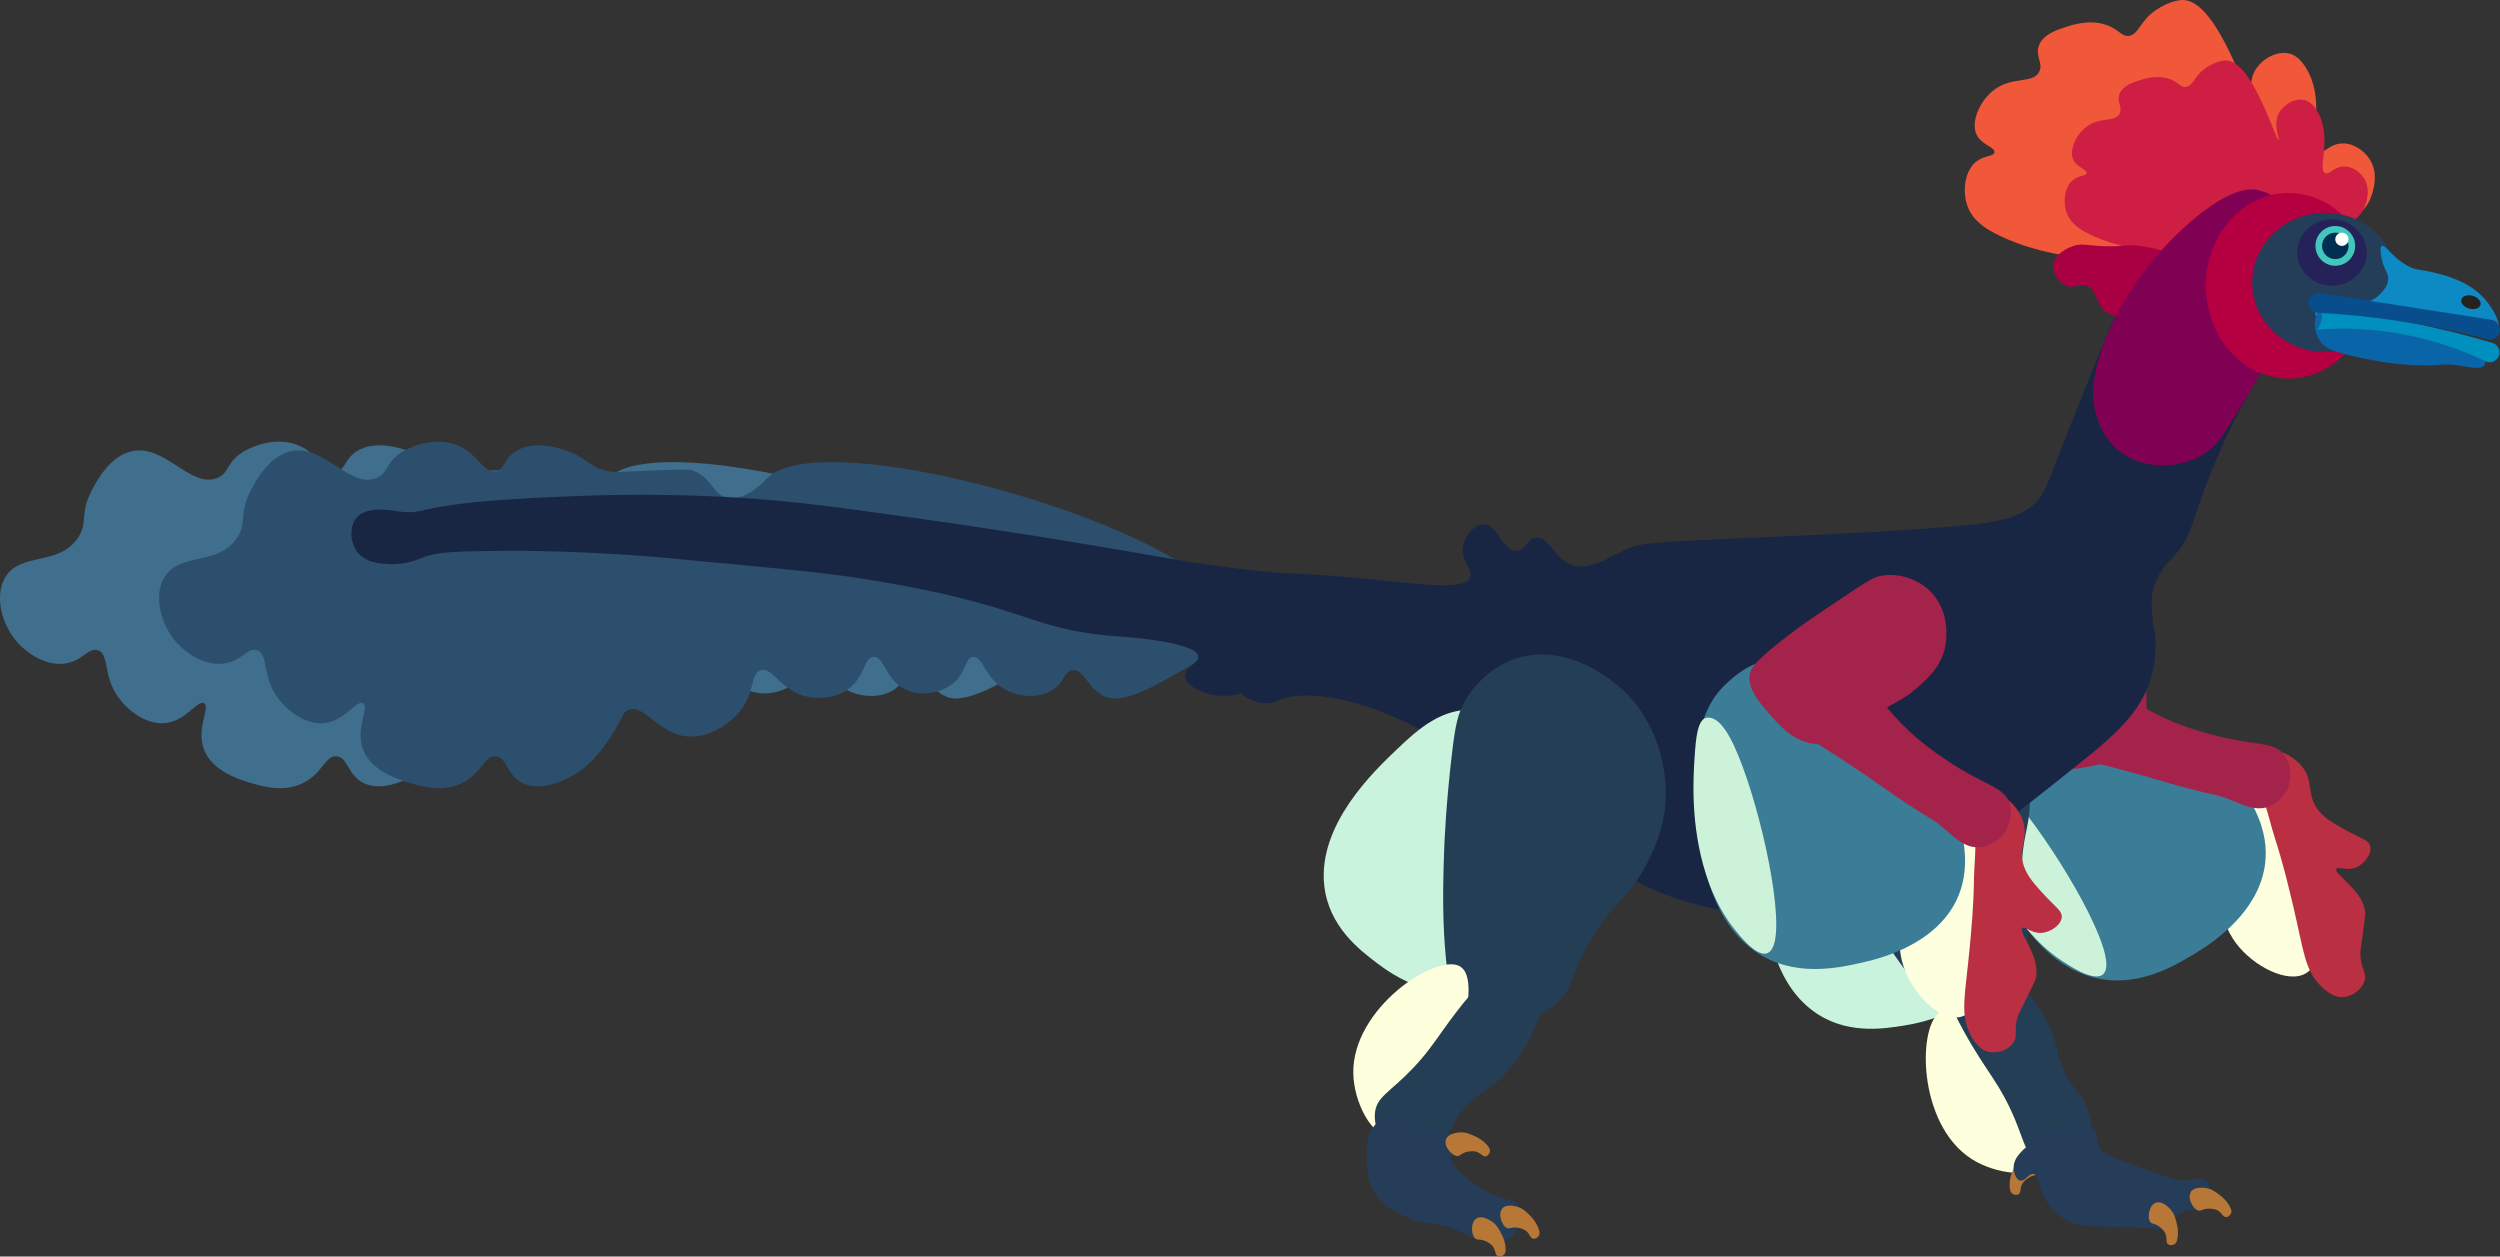 <?xml version="1.0" encoding="UTF-8"?>
<svg id="Calque_2" data-name="Calque 2" xmlns="http://www.w3.org/2000/svg" viewBox="0 0 747.39 375.65">
  <rect x="0" y="0" width="747.39" height="375.65" fill="#333333" stroke="none"/>
  <defs>
    <style>
      .cls-1 {
        fill: #0090bf;
      }

      .cls-2 {
        fill: #253d59;
      }

      .cls-3 {
        fill: #fff;
      }

      .cls-4 {
        fill: #b40040;
      }

      .cls-5 {
        fill: #2c4f6e;
      }

      .cls-6 {
        fill: #bb2f43;
      }

      .cls-7 {
        fill: #0965a8;
      }

      .cls-8 {
        fill: #24221c;
      }

      .cls-9 {
        fill: #c9f3dc;
      }

      .cls-10 {
        fill: #ce1e43;
      }

      .cls-11 {
        fill: #a90044;
      }

      .cls-12 {
        fill: #a3234b;
      }

      .cls-13 {
        fill: #feffdd;
      }

      .cls-14 {
        fill: #242258;
      }

      .cls-15 {
        fill: #ccf2da;
      }

      .cls-16 {
        fill: #42c7bd;
      }

      .cls-17 {
        fill: #192643;
      }

      .cls-18 {
        fill: #002f52;
      }

      .cls-19 {
        fill: #f15839;
      }

      .cls-20 {
        fill: #243d58;
      }

      .cls-21 {
        fill: #243e56;
      }

      .cls-22 {
        fill: #0d8ac3;
      }

      .cls-23 {
        fill: #094e8c;
      }

      .cls-24 {
        fill: #b77737;
      }

      .cls-25 {
        fill: #feffdf;
      }

      .cls-26 {
        fill: #406f8d;
      }

      .cls-27 {
        fill: #800053;
      }

      .cls-28 {
        fill: #3b7d96;
      }
    </style>
  </defs>
  <g id="Calque_1-2" data-name="Calque 1">
    <g id="main-gauche">
      <path class="cls-25" d="m675.61,237.45c6.97-.59,13.4,19.22,14.18,21.6,2.62,8.08,7.1,27.53-.48,31.95-5.38,3.14-15.57-2.06-20.76-8.92-11.78-15.56-1.04-43.94,7.06-44.63Z"/>
      <path class="cls-6" d="m678.7,224.91c-3.07,1.07-4.06,4.94-4.13,5.24-.72,2.98.59,5.18,2.25,9.52,1.34,3.51,2.08,7.22,3.24,10.8,2.52,7.8,4.04,14.24,5.48,20.32,3.24,13.7,3.44,19.27,8.45,24.16,3.12,3.05,5.42,3.21,6.52,3.14,2.81-.18,5.66-2.33,6.4-4.95.75-2.65-1.29-3.5-1.26-8.24.01-.79.06-.69.73-5.68.48-3.61.72-5.41.73-5.68.13-7.04-9.65-12.12-8.62-13.8.53-.86,2.93.77,5.82-.41,2.64-1.08,4.84-4.15,4.28-6.38-.45-1.77-2.42-2.16-6.38-4.28-3.24-1.73-6.36-3.4-8.5-5.7-4.71-5.06-1.44-9.68-6.21-14.64-.34-.34-4.77-4.83-8.8-3.42Z"/>
    </g>
    <g id="avant-bras-gauche">
      <path class="cls-28" d="m591.23,218.95c-5.8,10.74-2.02,22.05,1.19,31.18,3.73,10.6,12.65,36,32.51,41.82,13.48,3.95,25.1-3.13,31.65-7.13,4.21-2.57,26.26-16.02,19.51-37.81-7.58-24.47-47.35-46.12-68.41-41.6-10.34,2.23-14.78,10.45-16.45,13.54Z"/>
      <path class="cls-15" d="m589.3,230.31c-2.98.97-1.41,7.16-.06,12.24,1.57,5.9,5.32,20.02,14.69,32.57,6.36,8.52,12.05,11.94,15.25,13.87,2.06,1.24,12.86,7.75,10.07-3.9-3.13-13.08-21.69-41.92-31.84-51.24-4.97-4.57-7.25-3.82-8.11-3.54Z"/>
      <path class="cls-12" d="m631.71,206.1c-1.85-.61-11.93-3.96-19.9,1.9-2.97,2.19-8.12,7.46-6.83,11.98,1.19,4.17,6.93,4.38,26.11,9.3,15.55,3.99,16.98,5.19,31.9,8.55,5.07,1.14,10.38,5.42,15.58,3.19,3.77-1.62,5.33-5.26,5.41-5.45,1.29-3.14.82-6.88-.77-9.41-3.06-4.88-8.82-2.84-22.84-6.78-4.11-1.15-10.6-2.98-18.13-7.16-6.19-3.44-6.35-4.73-10.53-6.12Z"/>
    </g>
    <path id="bras-gauche" class="cls-12" d="m641.59,198.43c-.01-6.31.07-7.85-.51-10.79-.88-4.51-1.95-9.97-6.5-14.15-.61-.56-8.06-7.18-17.22-4.42-5.21,1.57-9,5.59-10.72,9.74-.99,2.39-.99,4.09-.18,14.34.7,8.88,1.07,13.42,1.7,18.02,1.97,14.47,3.49,16.19,4.81,17.15,3.49,2.51,8.15,1.56,12.78.61,4.53-.93,11.18-2.28,14.71-7.49,1.88-2.73,1.16-4,1.13-23.01Z"/>
    <g id="cuisse-gauche">
      <path class="cls-9" d="m535.2,232.79c-7.81,6.67-7.98,16.92-8,25.24-.02,9.66-.06,32.81,14.43,43.91,9.83,7.54,21.32,5.67,27.79,4.62,4.16-.68,25.97-4.23,26.74-23.79.86-21.97-25.27-52.17-43.7-55.42-9.03-1.59-15.01,3.52-17.26,5.44Z"/>
      <path class="cls-21" d="m541.5,203.19c-6.52,7.5-6.6,16.69-6.58,18.37.04,4.79,1.37,8.29,4.56,15.31,6.47,14.25,12.33,24.73,13.23,26.32,6.67,11.88,11.31,19.4,17.46,27.63,7.99,10.69,10.59,11.93,12.9,12.32,8.39,1.39,18.63-7.54,22.02-17.33,3.04-8.77-1.87-11.14-.65-28.02.73-10.06,2.62-11.23,2.35-19.68-.13-3.94-.4-12.4-4.69-20.92-5.44-10.78-17.32-21.65-32.77-23.07-3.39-.3-18.48-1.68-27.83,9.07Z"/>
    </g>
    <g id="mollet-gauche">
      <path class="cls-13" d="m580.47,302.23c6.32-2.99,19.28,13.31,20.84,15.27,5.29,6.65,16.29,23.3,10.74,30.1-3.95,4.82-15.31,3.53-22.57-1.08-16.48-10.46-16.35-40.81-9.01-44.29Z"/>
      <path class="cls-21" d="m586.89,285.63c-3.15,1.25-4.3,5.71-4.5,6.52-1.17,4.56.83,8.67,2.02,11.03,7.71,15.3,11.87,18.33,16.57,28.31,4.34,9.19,3.98,13.34,8.54,15.53,4.26,2.05,10.6,1.32,13.78-2.52,4.24-5.11.74-13.14.23-14.29-1.65-3.77-3.4-4.06-5.9-8.89-2.18-4.22-2.74-7.64-3.14-9.4-3.01-13.04-20.04-29.3-27.6-26.29Z"/>
    </g>
    <g id="corps">
      <path class="cls-26" d="m320.59,186.5c-.97,6.57-11.03,12.01-21.8,17.83-10.43,5.64-14.26,4.62-15.85,3.96-5.15-2.11-6.48-8.34-9.91-7.93-2.49.3-2.33,3.64-5.95,5.94-3.98,2.54-9.86,2.12-13.87,0-6.29-3.32-6.93-10.24-9.91-9.91-2.37.27-1.93,4.66-5.94,7.93-3.61,2.93-9.52,3.89-13.87,1.98-6.22-2.72-6.67-10.14-9.91-9.91-2.92.21-2.54,6.27-7.93,9.91-5,3.38-11.22,2.13-11.89,1.98-7.94-1.71-10.27-8.98-13.87-7.93-3.07.9-1.65,6.25-5.94,11.89-3.29,4.32-9.6,8.36-15.85,7.93-8.87-.62-13.08-9.94-17.83-7.93-1.6.68-1.57,1.92-3.96,5.94-1.17,1.96-4.83,8.11-9.91,11.89-3.95,2.94-12.06,6.91-17.83,3.96-4.69-2.39-4.54-7.66-7.93-7.93-3.41-.27-4.19,5.04-9.91,7.93-5.96,3.01-12.57,1-15.85,0-3.33-1.01-11.37-3.45-13.87-9.91-2.46-6.36,1.98-12.66,0-13.87-1.96-1.19-5.41,5.46-11.89,5.95-5.52.41-11.02-3.83-13.87-7.93-4.49-6.44-2.57-12.7-5.94-13.87-2.81-.98-4.57,3.21-9.91,3.96-7.22,1.02-13.3-5.33-13.87-5.95-4.92-5.28-7.34-14.18-3.96-19.82,4.57-7.63,16.16-3.28,21.8-11.89,3.01-4.61.39-6.91,3.96-13.87,1.4-2.72,5.3-10.31,11.89-11.89,10.06-2.41,17.72,11.26,25.76,7.93,3.73-1.55,2.65-4.74,7.93-7.93.45-.27,8.23-4.83,15.85-1.98,6.61,2.47,8.08,8.62,11.89,7.93,2.68-.49,2.31-3.61,5.94-5.95,5.85-3.77,14.38-.55,15.85,0,5.68,2.14,6.23,4.84,11.89,5.95,1.43.28,3.62.19,7.93,0,15.25-.67,16.13-.73,17.83,0,5.64,2.42,5.37,7.07,9.91,7.93,5.48,1.03,10.75-4.82,11.89-5.94,18.07-17.88,142.33,19.03,138.7,43.62Z"/>
      <path class="cls-5" d="m368.15,186.5c-.97,6.57-11.03,12.01-21.8,17.83-10.43,5.64-14.26,4.62-15.85,3.96-5.15-2.11-6.48-8.34-9.91-7.93-2.49.3-2.33,3.64-5.95,5.94-3.98,2.54-9.86,2.12-13.87,0-6.29-3.32-6.93-10.24-9.91-9.91-2.37.27-1.93,4.66-5.95,7.93-3.61,2.93-9.52,3.89-13.87,1.98-6.22-2.72-6.67-10.14-9.91-9.91-2.92.21-2.54,6.27-7.93,9.91-5,3.38-11.22,2.13-11.89,1.98-7.94-1.71-10.27-8.98-13.87-7.93-3.07.9-1.65,6.25-5.94,11.89-3.29,4.32-9.6,8.36-15.85,7.93-8.87-.62-13.08-9.94-17.83-7.93-1.6.68-1.57,1.92-3.96,5.94-1.17,1.96-4.83,8.11-9.91,11.89-3.95,2.94-12.06,6.91-17.83,3.96-4.69-2.39-4.54-7.66-7.93-7.93-3.41-.27-4.19,5.04-9.91,7.93-5.96,3.01-12.57,1-15.85,0-3.33-1.01-11.37-3.45-13.87-9.91-2.46-6.36,1.98-12.66,0-13.87-1.96-1.19-5.41,5.46-11.89,5.95-5.52.41-11.02-3.83-13.87-7.93-4.49-6.44-2.57-12.7-5.94-13.87-2.81-.98-4.57,3.21-9.91,3.96-7.22,1.02-13.3-5.33-13.87-5.95-4.92-5.28-7.34-14.18-3.96-19.82,4.57-7.63,16.16-3.28,21.8-11.89,3.01-4.61.39-6.91,3.96-13.87,1.4-2.72,5.3-10.31,11.89-11.89,10.06-2.41,17.72,11.26,25.76,7.93,3.73-1.55,2.65-4.74,7.93-7.93.44-.27,8.23-4.83,15.85-1.98,6.61,2.47,8.08,8.62,11.89,7.93,2.68-.49,2.31-3.61,5.94-5.95,5.85-3.77,14.38-.55,15.85,0,5.68,2.14,6.23,4.84,11.89,5.95,1.43.28,3.62.19,7.93,0,15.25-.67,16.13-.73,17.83,0,5.64,2.42,5.37,7.07,9.91,7.93,5.48,1.03,10.75-4.82,11.89-5.94,18.08-17.88,142.34,19.03,138.71,43.62Z"/>
      <path class="cls-17" d="m677.29,57.69c-4.82-2.29-11.07,1.66-17.83,5.94-10.72,6.79-17.51,15.35-21.8,21.8-6.12,9.2-7.87,15.04-13.87,29.72-12.61,30.85-11.93,32.31-15.85,35.67-5.82,4.98-11.96,6.05-43.6,7.93-3.09.18,1.8.08-39.63,1.98-32.05,1.47-34.43,1.37-39.63,3.96-4.64,2.31-10.61,6.3-15.85,3.96-4.77-2.12-6.19-8.23-9.91-7.93-2.82.23-3.23,3.84-5.95,3.96-4.1.19-5.64-7.92-9.91-7.93-2.65-.01-5.21,3.12-5.95,5.95-1.23,4.74,3.01,7.38,1.98,9.91-1.71,4.23-15.61,1.86-35.67,0-16.68-1.55-13.59-.52-27.74-1.98-16.01-1.66-26.54-3.65-39.63-5.94,0,0-30.68-5.37-63.41-9.91-23.81-3.3-35.71-4.95-51.52-5.94-26.84-1.68-47.5-.7-61.43,0-38.02,1.92-31.79,5.36-41.61,3.96-2.56-.37-8.99-1.46-11.89,1.98-2.12,2.51-1.99,6.99,0,9.91,2.49,3.65,7.19,3.85,9.91,3.96,4.79.2,8.39-1.37,9.91-1.98,4.48-1.79,10.92-1.86,23.78-1.98,23.76-.23,47.56,1.98,47.56,1.98,31.56,2.93,47.35,4.4,57.47,5.94,54.48,8.31,50.03,15.79,81.25,17.83,0,0,21.57,1.41,21.8,5.95.09,1.82-4.2,3.21-3.96,5.94.17,1.99,2.63,3.27,3.96,3.96,6.03,3.14,13.76,1.38,13.87,0,.08-.99-3.73-2.36-3.96-1.98-.31.49,4.32,5.68,9.91,5.94,2.9.14,3.62-1.16,7.93-1.98,0,0,3.89-.74,9.91,0,17.87,2.21,35.67,13.87,35.67,13.87,19.4,12.71,21.53,17.82,35.67,27.74,11.44,8.03,26.03,18.27,45.58,21.8,27.88,5.03,51.37-6.21,67.38-13.87,11.03-5.28,21.22-13.43,41.61-29.72,11.6-9.27,19.43-16.44,21.8-27.74,1.79-8.53,0-13.87,0-13.87-.29-4.85-.72-6.83,0-9.91,1.21-5.16,4.5-8.37,5.94-9.91,7.07-7.53,4.99-12.21,15.85-35.67,5.63-12.15,5.9-10.28,9.91-19.82,3.88-9.24,7.17-17.23,7.93-27.74.38-5.75,1.57-22.15-5.98-25.74Z"/>
    </g>
    <g id="cuisse-droite">
      <path class="cls-9" d="m441.47,212.29c-10.22-1.04-17.75,5.91-23.78,11.65-7,6.66-23.77,22.61-21.8,40.76,1.34,12.32,10.62,19.34,15.85,23.29,3.36,2.54,20.99,15.86,35.67,2.91,16.49-14.54,20.29-54.3,9.91-69.88-5.09-7.64-12.9-8.43-15.85-8.73Z"/>
      <path class="cls-21" d="m453.44,196.8c-9.47,3.01-14.32,10.82-15.19,12.26-2.46,4.11-3.15,7.79-4.08,15.45-1.89,15.53-2.35,27.53-2.42,29.36-.49,13.62-.45,22.45.52,32.68,1.26,13.29,2.83,15.7,4.6,17.23,6.44,5.56,19.83,3.27,27.83-3.33,7.16-5.9,4.21-10.48,14.03-24.26,5.86-8.21,8.08-8.23,12.25-15.58,1.94-3.43,6.12-10.79,6.89-20.3.97-12.04-3.51-27.5-15.97-36.76-2.72-2.02-14.88-11.06-28.46-6.75Z"/>
    </g>
    <g id="mollet-droite">
      <path class="cls-13" d="m436.51,288.93c5.99,3.61-.44,23.43-1.21,25.81-2.62,8.08-10.43,26.45-19.16,25.57-6.2-.62-11.39-10.81-11.56-19.41-.39-19.5,24.97-36.17,31.93-31.97Z"/>
      <path class="cls-21" d="m460.13,289.64c-2.3-2.48-6.88-1.95-7.71-1.85-4.67.55-7.79,3.9-9.56,5.86-11.49,12.71-12.82,17.68-20.42,25.67-7,7.36-11,8.53-11.41,13.57-.37,4.71,2.59,10.36,7.32,11.95,6.3,2.11,12.52-4.05,13.41-4.93,2.93-2.9,2.56-4.63,6.17-8.71,3.15-3.56,6.14-5.31,7.63-6.32,11.07-7.53,20.1-29.28,14.57-35.24Z"/>
    </g>
    <g id="pied-gauche">
      <path class="cls-24" d="m608.22,344.97c2.09.9,2.36,4.99,1.04,6.08-.49.4-.89.14-2.08.67-.27.12-1.32.61-2.22,1.63-1.35,1.53-.52,3.16-1.56,3.71-.61.32-1.45.11-1.93-.3-.26-.22-.6-.65-.67-2.08-.08-1.82.38-3.26.59-3.86.63-1.79,1.17-3.31,2.67-4.52.56-.43,2.53-2.03,4.16-1.33Z"/>
      <path class="cls-2" d="m625.77,337.1c-3.42-3.4-11.39-.21-11.89,0-2.29.95-3.68,2.09-5.94,3.96-3.22,2.66-5.92,4.89-5.95,7.93-.01,1.71.82,3.72,1.98,3.96,1.45.31,2.57-2.29,3.96-1.98,1.2.26,1.54,2.43,1.98,3.96,1.45,5.01,5.57,8.51,7.93,9.91,2.85,1.69,6.52,1.79,13.87,1.98,3.24.09,2.97-.14,5.95,0,5.94.28,7.61,1.23,9.91,0,2.21-1.17,1.55-2.5,3.96-3.96,3.44-2.08,5.95-.1,7.93-1.98,2.02-1.92,1.92-6.37,0-7.93-1.38-1.12-3.05-.23-5.95,0-1.79.14-2.91-.05-13.87-3.96-9.24-3.29-10.78-3.99-11.89-5.95-1.51-2.66-.26-4.23-1.98-5.94Z"/>
      <path class="cls-24" d="m644.61,359.52c-2.17.68-2.84,4.73-1.64,5.95.45.45.87.23,2,.87.26.15,1.26.74,2.05,1.84,1.19,1.65.2,3.19,1.18,3.84.57.38,1.43.25,1.95-.1.28-.19.66-.59.87-2,.26-1.8-.06-3.28-.21-3.9-.45-1.84-.84-3.41-2.21-4.77-.49-.48-2.29-2.27-3.99-1.73Z"/>
      <path class="cls-24" d="m655.02,356.25c-1.28,1.88.69,5.48,2.39,5.69.63.08.83-.36,2.11-.55.29-.04,1.45-.19,2.75.18,1.96.56,2.13,2.38,3.3,2.29.69-.05,1.28-.69,1.47-1.29.1-.32.16-.87-.55-2.11-.91-1.58-2.07-2.54-2.57-2.93-1.49-1.17-2.77-2.16-4.68-2.38-.7-.08-3.22-.37-4.22,1.1Z"/>
    </g>
    <g id="pied-droit">
      <path class="cls-2" d="m427.21,337.73c-3.32-1.01-3.31-1.81-7.36-2.94-3.8-1.06-5.27-.77-6.26-.37-1.82.74-2.82,2.2-3.31,2.95-.97,1.46-1.59,3.29-1.65,6.81-.07,4.13-.14,7.7,1.84,11.41,2.95,5.5,8.47,7.67,11.41,8.83,5.79,2.27,7.05.47,13.62,3.31,3.01,1.3,4.2,2.3,7.36,2.94,2.86.58,6.26,1.26,8.83-.74,2.99-2.33,3.76-7.45,1.84-9.94-.99-1.29-1.98-.93-5.52-2.21-.39-.14-5.61-2.07-10.31-6.25-.27-.24-4.91-4.42-4.05-5.89.42-.71,1.77-.17,2.58-1.1.85-1,.61-3.1-.37-4.42-1.48-1.99-3.7-.88-8.65-2.39Z"/>
      <path class="cls-24" d="m441.45,364.23c-1.95,1.17-1.67,5.26-.22,6.17.54.34.9.02,2.15.38.28.08,1.39.43,2.42,1.32,1.54,1.33.94,3.06,2.04,3.47.64.24,1.45-.09,1.87-.55.23-.25.51-.73.38-2.15-.16-1.82-.81-3.18-1.1-3.74-.87-1.69-1.6-3.13-3.25-4.13-.6-.37-2.76-1.69-4.29-.77Z"/>
      <path class="cls-24" d="m449.2,361.2c-1.55,1.66-.15,5.52,1.49,5.99.61.17.87-.23,2.17-.22.29,0,1.46.03,2.69.6,1.85.86,1.75,2.68,2.92,2.77.69.05,1.37-.48,1.65-1.05.15-.3.29-.84-.22-2.17-.66-1.7-1.66-2.83-2.09-3.29-1.3-1.38-2.4-2.56-4.26-3.07-.69-.19-3.13-.86-4.35.44Z"/>
      <path class="cls-24" d="m432.3,340.57c-.84,2.11,1.88,5.19,3.58,5.02.63-.06.73-.53,1.94-1,.27-.11,1.37-.51,2.73-.43,2.03.12,2.61,1.85,3.73,1.51.66-.2,1.1-.95,1.15-1.58.03-.34-.04-.89-1-1.94-1.23-1.34-2.58-2.03-3.15-2.3-1.71-.81-3.18-1.5-5.09-1.3-.71.09-3.23.36-3.89,2.02Z"/>
    </g>
    <g id="main-droite">
      <path class="cls-25" d="m590.08,248.95c6.79,1.67,6.54,22.5,6.51,25-.1,8.5-2.1,28.36-10.7,30.11-6.11,1.24-14.09-6.94-16.81-15.1-6.15-18.51,13.12-41.95,21-40.01Z"/>
      <path class="cls-6" d="m597.03,238.06c-3.26.03-5.43,3.38-5.59,3.64-1.63,2.6-1.1,5.09-.92,9.74.15,3.76-.34,7.51-.39,11.27-.11,8.2-.73,14.78-1.32,21.01-1.32,14.02-2.91,19.35.27,25.6,1.98,3.89,4.11,4.78,5.17,5.07,2.72.73,6.11-.4,7.65-2.64,1.56-2.27-.1-3.73,1.45-8.21.26-.74.28-.64,2.51-5.15,1.61-3.26,2.42-4.89,2.51-5.15,2.38-6.62-5.26-14.57-3.75-15.83.78-.65,2.53,1.67,5.65,1.48,2.85-.17,5.91-2.38,6.1-4.67.15-1.82-1.6-2.82-4.67-6.1-2.51-2.68-4.94-5.26-6.23-8.13-2.84-6.3,1.74-9.63-1.19-15.86-.22-.44-2.98-6.12-7.25-6.07Z"/>
    </g>
    <g id="avant-bras-droit">
      <path class="cls-28" d="m516.08,204.39c-8.94,8.32-8.98,20.24-8.87,29.92.13,11.24.45,38.15,17.4,50.03,11.51,8.07,24.78,5.07,32.26,3.39,4.81-1.08,30.01-6.76,30.59-29.57.66-25.6-30.08-58.86-51.47-61.33-10.49-1.2-17.33,5.17-19.91,7.56Z"/>
      <path class="cls-15" d="m510.61,214.53c-3.14-.03-3.63,6.33-3.98,11.58-.41,6.09-1.38,20.67,3.48,35.56,3.3,10.11,7.59,15.18,10,18.03,1.55,1.84,9.7,11.46,10.79-.47,1.22-13.39-7.11-46.66-13.74-58.74-3.24-5.93-5.64-5.95-6.55-5.96Z"/>
      <path class="cls-12" d="m558.54,205.19c-1.56-1.18-10.03-7.57-19.46-4.58-3.52,1.12-10.08,4.47-10.3,9.16-.2,4.33,5.16,6.37,21.75,17.17,13.46,8.77,14.42,10.36,27.48,18.32,4.43,2.7,8.1,8.46,13.74,8.01,4.09-.32,6.73-3.28,6.87-3.43,2.22-2.56,2.98-6.26,2.29-9.16-1.34-5.61-7.45-5.51-19.46-13.74-3.52-2.41-9.09-6.22-14.88-12.59-4.77-5.23-4.51-6.51-8.03-9.16Z"/>
    </g>
    <path id="bras-droit" class="cls-12" d="m563.12,212.06c5.49-3.1,6.88-3.79,9.16-5.72,3.5-2.98,7.74-6.58,9.16-12.59.19-.81,2.31-10.54-4.58-17.17-3.93-3.78-9.28-5.11-13.74-4.58-2.57.31-4.05,1.14-12.59,6.87-7.4,4.96-11.18,7.5-14.88,10.3-11.65,8.81-12.41,10.97-12.59,12.59-.49,4.27,2.63,7.87,5.72,11.45,3.03,3.5,7.47,8.63,13.74,9.16,3.29.27,4.04-.98,20.6-10.31Z"/>
    <g id="tete">
      <path class="cls-19" d="m636.45,77.72s-22.56,1.21-40.21-8.04c-2.83-1.49-6.49-3.82-8.04-8.04-1.63-4.44-.85-10.69,2.68-13.4,2.37-1.82,5.13-1.39,5.36-2.68.28-1.59-3.91-2.23-5.36-5.36-1.75-3.78.97-10.14,5.36-13.4,5.54-4.11,11.57-1.66,13.4-5.36,1.32-2.66-1.42-4.68,0-8.04,1.34-3.16,5.04-4.38,8.04-5.36,2.07-.68,8.02-2.63,13.4,0,2.72,1.33,3.45,2.93,5.36,2.68,2.32-.3,3.06-2.86,5.36-5.36C645.08,1.8,650.01.02,652.52,0c10.88-.07,20.22,32.61,21.44,32.16.53-.19-2.45-5.91,0-10.72,1.87-3.69,6.76-6.51,10.72-5.36.63.18,3.11,1.01,5.36,5.36,5.49,10.62-.55,22.57,2.68,24.12,1.8.87,3.64-2.87,8.04-2.68,3.45.15,6.57,2.64,8.04,5.36,2.33,4.3.55,9.19,0,10.72-5.5,15.19-46.32,17.37-72.35,18.76Z"/>
      <path class="cls-10" d="m653.51,75.52s-16.68.89-29.72-5.94c-2.1-1.1-4.8-2.82-5.95-5.94-1.21-3.28-.63-7.9,1.98-9.91,1.75-1.35,3.79-1.03,3.96-1.98.21-1.17-2.89-1.65-3.96-3.96-1.29-2.79.72-7.5,3.96-9.91,4.1-3.04,8.55-1.23,9.91-3.96.97-1.97-1.05-3.46,0-5.94.99-2.34,3.72-3.23,5.94-3.96,1.53-.5,5.93-1.94,9.91,0,2.01.98,2.55,2.16,3.96,1.98,1.71-.22,2.26-2.12,3.96-3.96,2.43-2.64,6.07-3.95,7.93-3.96,8.04-.05,14.95,24.11,15.85,23.78.39-.14-1.81-4.37,0-7.93,1.39-2.72,5-4.82,7.93-3.96.47.14,2.3.75,3.96,3.96,4.06,7.85-.41,16.69,1.98,17.83,1.33.64,2.69-2.12,5.95-1.98,2.55.11,4.85,1.95,5.94,3.96,1.72,3.18.41,6.8,0,7.93-4.06,11.21-34.25,12.83-53.49,13.85Z"/>
      <path class="cls-11" d="m639.64,93.36c-1.05.41-6.32,2.46-9.91,0-3.35-2.3-2.61-6.74-5.95-7.93-2.28-.81-3.46.98-5.95,0-2.08-.82-4.09-3.18-3.96-5.95.18-3.98,5.35-5.74,5.95-5.94,2.3-.79,3.42-.27,7.93,0,6.97.42,7.34-.65,11.89,0,4.3.62,8.45,1.21,9.91,3.96,2.32,4.4-2.85,13.11-9.91,15.86Z"/>
      <path class="cls-27" d="m625.77,119.12c.29,2.92,1.13,5.59,1.13,5.59.45,1.44.85,2.34.85,2.34.75,1.67,2.34,5.1,5.95,7.93,3.89,3.05,8.2,3.73,9.91,3.96,1.26.17,8.19,1.02,14.86-2.97,4.06-2.43,5.87-5.37,9.91-11.89,9.25-14.94,12.93-22.96,13.87-25.76,2.43-7.25,9.48-28.32,0-37.65-.45-.44-3.42-3.29-7.93-3.96-1.5-.23-7.45-.85-19.82,9.91-7.97,6.94-13.09,13.8-15.85,17.83-13.55,19.73-13.04,33.13-12.88,34.67Z"/>
      <ellipse class="cls-4" cx="684.22" cy="85.43" rx="24.77" ry="27.74"/>
      <ellipse class="cls-20" cx="695.12" cy="84.44" rx="21.8" ry="20.81"/>
      <path class="cls-22" d="m712.05,73.54c-.76.43-.22,2.93,0,3.96.68,3.18,1.99,3.94,1.92,5.94-.06,1.8-1.18,3.1-1.92,3.96-2.98,3.46-7.7,3.84-9.61,3.96-5.43.36-8.16-1.71-9.61,0-.92,1.09-.86,3.17,0,3.96.72.67,1.82.25,3.85,0h5.77c15.36,0,15.17-.01,15.38,0,8.97.6,21.72,3.64,23.07,3.96,2.34.56,4.8,1.21,5.77,0,1.42-1.77-1.02-6.72-3.85-9.91-4.74-5.35-11.71-7.04-15.38-7.93-4.03-.97-5.07-.56-7.69-1.98-4.57-2.44-6.66-6.51-7.7-5.92Z"/>
      <path class="cls-7" d="m740.7,103.27c.47.26,1.42.86,1.98,1.98.6,1.18.79,2.98,0,3.96-1.18,1.47-4.1.53-7.93,0-4.88-.67-4.7.23-11.89,0-1.68-.05-7.99-.31-15.85-1.98-8.02-1.71-12.07-2.63-13.87-5.95-1.18-2.17-1.76-5.83,0-7.93,3.16-3.75,9.93,2.22,27.74,3.96.01.01,11.18,1.11,19.82,5.96Z"/>
      <path class="cls-1" d="m744.82,102.44c-7.48-2.24-15.81-4.35-24.93-6.11-9.36-1.8-18.09-2.93-26.04-3.62.14.45.25,1,.27,1.64.06,2.05-.93,3.58-1.39,4.2,3.53-.28,7.3-.39,11.3-.24,16.48.62,30.04,5.37,39.67,9.96,1.6.31,3.17-.76,3.48-2.36.31-1.61-.74-3.16-2.36-3.47Z"/>
      <path class="cls-23" d="m743.96,101.48c-11.97-3.13-25.32-5.7-39.92-7.13-3.87-.38-7.65-.66-11.35-.86-1.61-.25-2.73-1.78-2.48-3.39.25-1.62,1.77-2.73,3.39-2.48l51.27,7.99c1.62.25,2.73,1.77,2.48,3.39-.25,1.62-1.77,2.73-3.39,2.48Z"/>
      <ellipse class="cls-8" cx="738.7" cy="90.34" rx="1.98" ry="2.97" transform="translate(452.56 777.34) rotate(-74.36)"/>
    </g>
    <g id="oeil">
      <ellipse class="cls-14" cx="697.16" cy="75.5" rx="10.38" ry="9.91"/>
      <circle class="cls-16" cx="698.15" cy="73.51" r="5.94"/>
      <circle class="cls-18" cx="698.15" cy="73.51" r="3.96"/>
      <circle class="cls-3" cx="700.13" cy="71.53" r="1.98"/>
    </g>
  </g>
</svg>